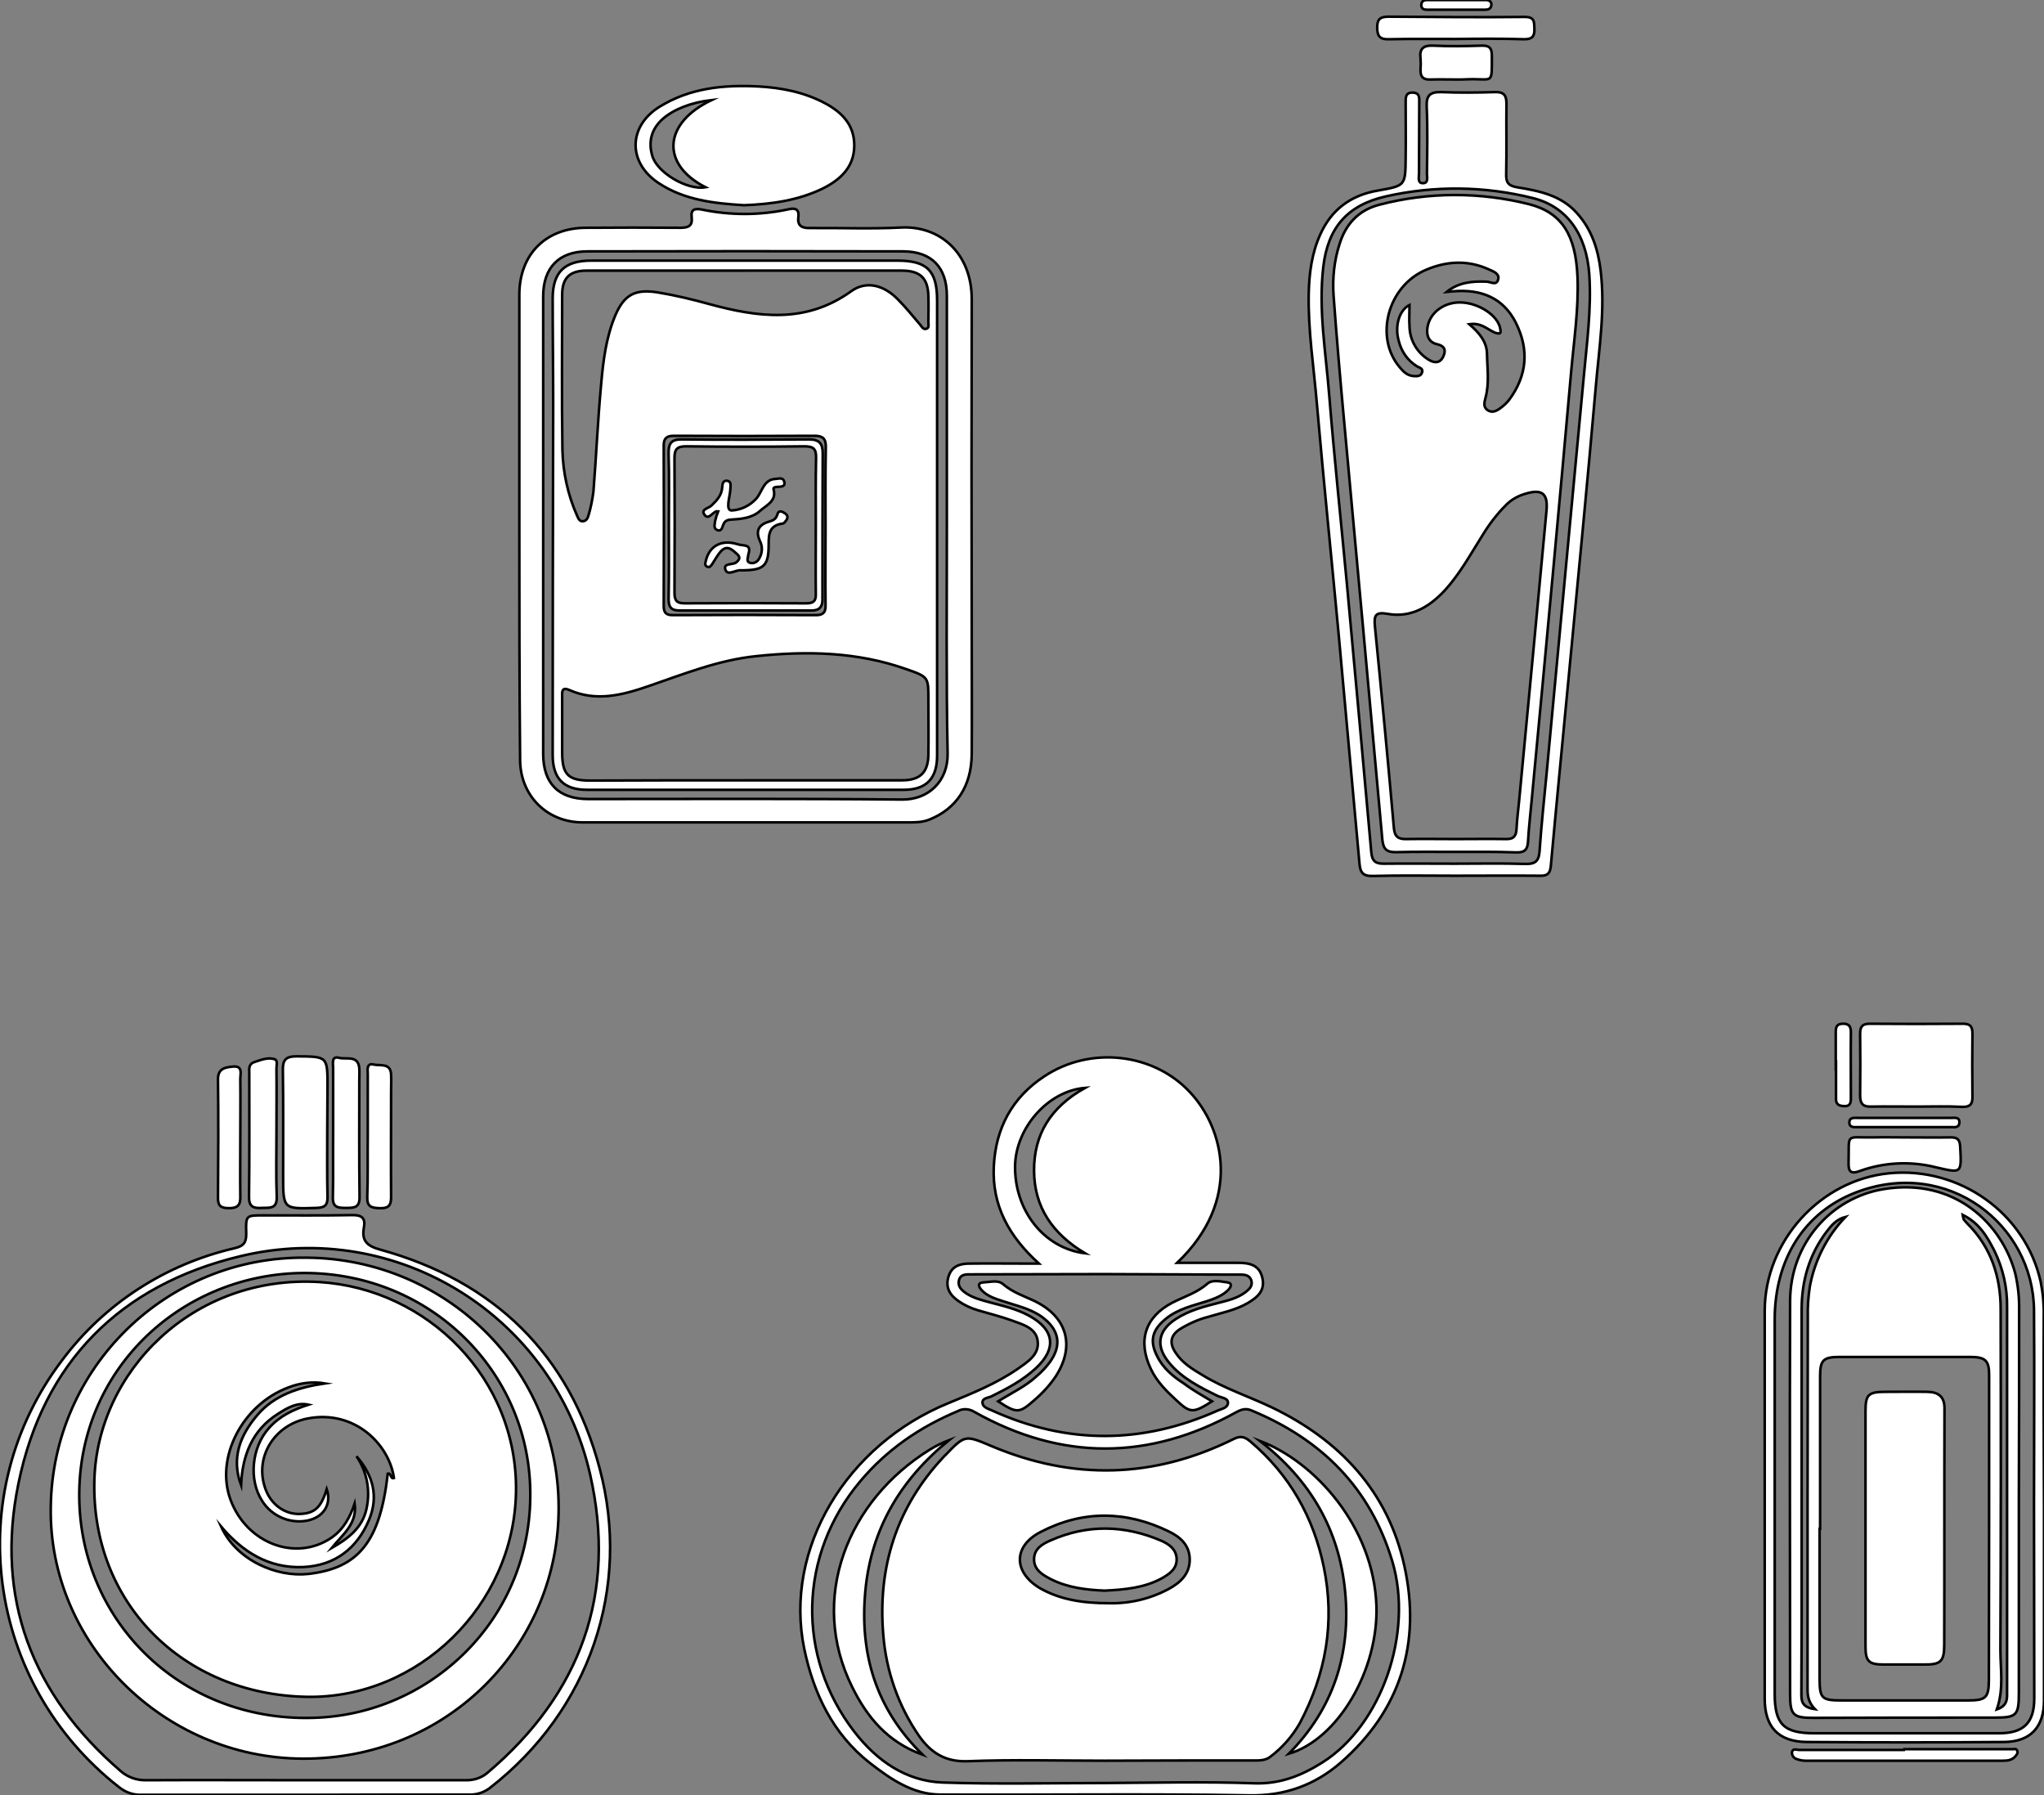<?xml version="1.0" encoding="utf-8"?>
<!-- Generator: Adobe Illustrator 24.1.0, SVG Export Plug-In . SVG Version: 6.00 Build 0)  -->
<svg version="1.1" id="图层_1" xmlns="http://www.w3.org/2000/svg" xmlns:xlink="http://www.w3.org/1999/xlink" x="0px" y="0px"
	 viewBox="0 0 797 699.9" style="enable-background:new 0 0 797 699.9;" xml:space="preserve">
<rect x="0" y="0" width="797" height="699.9" fill="#808080" stroke="none"/>
<style type="text/css">
	.st0{fill:#FFFFFF;stroke:#000000;stroke-miterlimit:10;}
</style>
<path id="XCC0033M1Color7_1_" class="st0" d="M459,492.3c8.5,0,16,0,23.5,0c4.4,0,8.5,0.6,9.7,5.8c1.2,5-1.8,7.6-5.7,9.9
	c-4.8,2.8-10.3,3.8-15.5,5.4c-3.9,1-7.6,2.7-11,4.8c-3.6,2.4-4.1,5.4-1.7,9c2.6,4.1,6.6,6.5,10.6,8.9c8.5,5.2,18.1,8.3,27.1,12.6
	c26.5,12.8,45.2,32.7,51.6,61.8c6.6,29.9-1.4,56.3-24.9,76.7c-9.9,8.6-21.7,13-35.7,12.7c-40.1-0.7-80.3-0.1-120.5-0.3
	c-10.7-0.1-19.3-6.1-27.3-12.3c-14.4-11.3-21.9-26.9-25.6-44.5c-8.1-39,16.5-79.6,56.2-95.8c9.2-3.8,18.5-7.5,26.8-13.2
	c4-2.8,8.8-5.7,8-11.1c-0.6-5-5.9-6.4-10-7.9c-4.4-1.6-8.9-2.7-13.3-4c-2.7-0.8-5.3-2-7.6-3.6c-3.3-2.3-5.1-5.2-3.9-9.4
	s4.5-5.2,8.2-5.2c7.5-0.1,15,0,22.5,0h4.6c-11.9-10.8-18.3-22.8-17.6-37.8s7.2-27,19.7-35.2c18.1-12,42.7-9,56.8,6.2
	C477.2,439.8,484.5,468,459,492.3z M430.4,695.1L430.4,695.1c19.5-0.1,39-0.6,58.5,0.1c10.2,0.4,18.6-3,26.7-8.1
	c23.2-14.6,35.6-50.6,27.3-78.4c-8.6-28.7-27.6-47.5-54.8-58.8c-2.3-1-3.9-0.5-6,0.6c-34.1,18.9-68.2,19-102.2-0.1
	c-1.9-1.2-4.4-1.4-6.4-0.3c-14.8,6.2-27.7,15-38.1,27.4c-24,28.6-25.1,68.1-2.2,97.7c8.6,11.1,20,19.2,34.4,19.7
	C388.4,695.6,409.4,695.1,430.4,695.1z M430.8,496.7L430.8,496.7l-52,0.1c-2,0-4.3-0.2-4.9,2.4c-0.5,2.3,1,3.7,2.7,4.9
	c2.8,1.9,6,2.7,9.3,3.6c5.3,1.4,10.6,2.6,15.5,5.3c9.8,5.4,10.7,12.8,2.5,20.4c-5.1,4.7-11.1,7.9-17.2,10.9
	c-1.3,0.7-3.8,0.6-3.6,2.7c0.2,1.7,2.3,2.2,3.8,2.9c29.3,13.3,58.6,13.1,87.9,0c1.5-0.7,4.1-1,4-3.2c-0.1-1.7-2.5-1.8-4-2.5
	c-6.9-3.4-13.8-6.8-18.8-12.8c-5.5-6.5-4.6-12.6,2.5-17.2c5.2-3.4,11.2-4.9,17.1-6.4c3.5-0.9,7.1-1.8,10.1-4.1
	c1.4-1.1,2.9-2.4,2.2-4.6c-0.7-1.9-2.3-2.2-4.1-2.2c-1.5,0-3,0-4.5,0L430.8,496.7z M423.1,424.1c-14.6,1.2-27,15.7-27.3,30.3
	c-0.3,17.3,11.1,32.2,27.3,34.2c-12.7-7.6-19.8-18-19.9-32.1S409.5,431.7,423.1,424.1z"/>
<path id="X3FD6FFM2Gra3OT22" class="st0" d="M202.5,204.9c0-30,0-60,0-90c0-15.6,10.2-26,25.8-26.1c12.3-0.1,24.7-0.1,37,0
	c3.1,0,4.8-0.7,4.4-4.1c-0.4-3.2,1.3-3.5,4-3c11.1,2.3,22.6,2.3,33.7-0.1c2.6-0.6,4.3-0.2,3.9,3.1c-0.5,3.8,2,4.3,5,4.2
	c11.7-0.1,23.3,0.4,35-0.2c15.3-0.8,27.6,10.1,27.6,27.9c-0.1,44.3-0.1,88.6,0,132.9c0,14.8,0.1,29.6,0,44.5
	c-0.1,12.5-6,21.3-16.5,25.5c-2.7,1.1-5.5,1.1-8.3,1.1c-42.3,0-84.6,0-126.9,0c-13.9,0-24.3-10.4-24.4-24.3
	C202.5,265.9,202.5,235.4,202.5,204.9z M369.2,205.2c0-30,0-60,0-89.9c0-11.1-6-17.2-16.8-17.3c-41.1-0.1-82.3-0.1-123.4,0
	c-11.1,0-17.2,6.4-17.2,17.5c0,59.5,0,118.9,0,178.4c0,11.5,6,17.6,17.5,17.6c40.8,0,81.6-0.2,122.4,0.2c10.6,0.1,18-7.4,17.8-18
	C368.9,264.2,369.2,234.7,369.2,205.2z"/>
<path id="XF37FFFM2Gra3OT19_1_" class="st0" d="M567.3,341.4c-10.7,0-21.3-0.2-32,0.1c-3.9,0.1-4.9-1.4-5.2-4.8
	c-2.7-29.7-5.4-59.4-8.1-89.1c-2.8-30-5.9-60-8.5-90c-1.2-14.4-3.5-28.8-3.2-43.3c0.2-7.9,1.2-15.6,4.5-22.9
	c4.4-9.8,12-15.3,22.4-17.1c10.7-1.9,10.8-1.8,10.9-12.6c0.1-7.2,0-14.3,0-21.5c0-2-0.2-4.2,2.8-4.1c2.8,0.1,2.5,2.2,2.5,4
	c0,9.2-0.1,18.3-0.1,27.5c0,1.4-0.6,3.7,1.3,3.8c2.5,0.2,1.8-2.3,1.8-3.8c0.1-8.7,0.3-17.3-0.1-26c-0.2-4.5,1.4-5.8,5.7-5.7
	c7,0.3,14,0.2,21,0c3.2-0.1,4.4,1.1,4.4,4.4c-0.1,9.2,0.1,18.3-0.1,27.5c-0.1,3.2,0.7,4.6,4.2,5.2c8.6,1.4,17.2,3.1,23.4,10.1
	c5.7,6.3,8.2,14,9.2,22.2c1.9,15.4-0.6,30.6-1.9,45.8c-3.2,36.8-6.8,73.6-10.3,110.4c-2.4,25.4-4.9,50.7-7.2,76.1
	c-0.3,3-1.4,3.9-4.3,3.8C589.3,341.3,578.3,341.4,567.3,341.4L567.3,341.4z M567.2,336.7L567.2,336.7c9.2,0,18.3-0.2,27.5,0.1
	c3.7,0.1,5.3-0.9,5.6-4.8c0.7-10.3,1.8-20.6,2.8-30.9c2.5-26.4,4.9-52.7,7.4-79.1c2.3-24.9,4.7-49.7,7-74.6
	c1.2-13.4,3.1-26.8,2.2-40.4c-1.1-15.8-8.9-26.6-22.1-29.8c-18.8-4.7-38.5-4.9-57.4-0.6c-14.8,3.4-22.4,12.1-24.2,27.3
	c-2,16.9,1,33.6,2.3,50.3c2,24.6,4.6,49.1,6.9,73.6c3.2,34.8,6.4,69.7,9.5,104.5c0.3,3.5,1.8,4.5,5.1,4.4
	C549,336.6,558.1,336.7,567.2,336.7L567.2,336.7z"/>
<path id="X6AA9FFM1Gra8OT29_2_" class="st0" d="M118.6,699.7c-21.2,0-42.3,0-63.5,0c-3.2,0.1-6.2-1-8.7-3
	c-51.8-40.5-61.8-114.3-22.2-166.4c16.5-22.1,40.4-37.5,67.3-43.7c3.9-0.9,4.6-2.6,4.5-6.1c-0.2-6.7,0-6.7,6.7-6.7
	c11.5,0,23,0.1,34.5-0.1c3.8-0.1,5.4,1.1,4.7,4.8c-1,5.4,1.4,7.3,6.5,8.7c44.4,12.3,73.6,40.8,85.4,85.2
	c12.4,46.3-3.8,94.4-42.9,124.7c-2.4,1.8-5.4,2.7-8.4,2.5C161.2,699.6,139.9,699.6,118.6,699.7L118.6,699.7z M119,694L119,694
	c20.8,0,41.6,0,62.5,0c3.2,0.1,6.3-0.9,8.7-3c36.3-30.8,50.4-69.8,39.9-116.2c-14-61.6-75.1-99.8-136.3-85.1
	C46.9,500.9,16.9,531,7.2,578.3C-2,622.9,12.4,660.6,47,690.4c2.7,2.4,6.3,3.7,10,3.6C77.7,693.9,98.3,694,119,694z"/>
<path id="XCCFFC7M2Color21_2_" class="st0" d="M290.1,80c-11.4-0.7-23.2-1.9-33.4-8.7c-12-8-11.8-22.1,0.5-29.7
	c11.8-7.3,25-8.6,38.5-7.9c9,0.5,17.8,2.2,25.9,6.5c6.8,3.6,11.6,8.6,11.5,16.7c-0.1,8.4-5.6,13.3-12.5,16.7
	C311.2,78.1,301,79.6,290.1,80z M277.5,39c-8,0.9-14.7,3.6-18.9,7.2c-4.5,3.9-5.9,8.8-4.3,14.4C256,67.2,268,74.3,275.1,73
	C257.6,64.1,258.5,48,277.5,39z"/>
<path id="X05E8E2M2Color11_2_" class="st0" d="M797,586.5c0,25.5,0,51,0,76.5c0,10.2-5.2,16-15.5,16.1c-25.7,0.2-51.3,0.2-77,0
	c-11-0.1-16.4-5.8-16.4-16.8c0-50.5,0-101,0-151.4c0.1-27.2,21.8-50.9,48.5-53.5c27.5-2.7,53.2,15.6,59.1,42.3
	c0.9,4.4,1.3,8.9,1.2,13.4C796.8,537.5,796.9,562.1,797,586.5L797,586.5z M793.1,586.1c0-25.1,0.2-50.3,0-75.4
	c-0.3-33.2-33.5-59.5-69.3-45.9c-20.4,7.8-31.8,26.3-31.8,49.6c0,48.6,0,97.3,0,145.9c0,11.9,3.5,15.4,15.5,15.4h71.9
	c9.6,0,13.8-4,13.8-13.6C793.2,636.8,793.1,611.5,793.1,586.1L793.1,586.1z"/>
<path id="X66FFFFM1Color16_4_" class="st0" d="M747.1,431.4c-5.8,0-11.7-0.1-17.5,0c-3.3,0.1-4.3-1.2-4.3-4.4c0.1-8,0.1-16,0-24
	c0-2.8,0.9-3.9,3.7-3.9c12.1,0.1,24.3,0.1,36.4,0c2.9,0,3.7,1.1,3.7,3.9c-0.1,8.1-0.1,16.3,0,24.5c0.1,3-1,4.1-4,4
	C759.1,431.2,753.1,431.4,747.1,431.4z"/>
<path id="X7B05C1M2Color9_4_" class="st0" d="M127.6,441.5c0,8.3-0.1,16.7,0.1,25c0.1,3.3-1,4.3-4.3,4.4c-13,0.4-13,0.5-13-12.6
	c0-13.6,0.1-27.3-0.1-41c-0.1-4.1,1.1-5.5,5.4-5.5c12,0.1,12,0,12,11.7C127.7,429.5,127.6,435.5,127.6,441.5z"/>
<path id="X7B05C1M2Color9_3_" class="st0" d="M107.8,442c0,8.1-0.2,16.3,0.1,24.5c0.2,4.8-2.6,4.3-5.7,4.4c-3.4,0.2-5.2-0.4-5.1-4.5
	c0.2-16,0.1-31.9,0.1-47.9c0-1.8-0.4-3.7,2.1-4.5s5.1-1.9,7.7-1.1c1.4,0.4,0.8,2.3,0.8,3.6C107.9,425,107.8,433.5,107.8,442z"/>
<path id="X7B05C1M2Color9_2_" class="st0" d="M129.9,441.5c0-8.3,0-16.7,0-25c0-1.8-0.8-5,2.4-4.1c2.7,0.7,7.4-1.2,7.8,4.1
	c0.1,1.7,0,3.3,0,5c0,15-0.1,30,0.1,45c0.1,4.3-2,4.4-5.2,4.4c-3.2,0-5.4-0.1-5.2-4.4C130,458.2,129.8,449.8,129.9,441.5
	L129.9,441.5z"/>
<path id="X7B05C1M2Color9_1_" class="st0" d="M143.4,442.8c0-8,0-16,0-24c0-1.6-0.6-4.5,2.3-3.8c2.4,0.6,6.6-0.8,6.8,3.9
	c0.1,2.2,0,4.3,0,6.5c0,13.8-0.1,27.6,0,41.4c0,3.4-1.3,4.3-4.4,4.2c-3.2-0.1-5-0.5-4.9-4.3C143.5,458.7,143.3,450.7,143.4,442.8
	L143.4,442.8z"/>
<path id="X66FFFFM1Color16_3_" class="st0" d="M742.8,443.4c6,0,12,0.1,17.9,0c2.5,0,3.4,0.8,3.6,3.4c0.6,10.9,0.7,10.6-9.7,8.2
	c-9.7-2.4-20-1.9-29.4,1.5c-3.7,1.4-4.5,0-4.4-3.2c0.3-11.9-1.5-9.7,9.5-9.9C734.5,443.3,738.6,443.4,742.8,443.4z"/>
<path id="XF37FFFM2Gra3OT19" class="st0" d="M567.5,15.2c-8.7,0-17.3-0.1-26,0.1c-3.6,0.1-4.5-1.3-4.5-4.7c0-3.5,1.6-4.1,4.6-4.1
	c17.6,0.1,35.3,0.3,52.9,0.1c3.9,0,3.7,1.9,3.8,4.6c0.1,2.9-0.8,4.1-3.9,4.1C585.4,15,576.4,15.1,567.5,15.2L567.5,15.2z"/>
<path id="X7B05C1M2Color9" class="st0" d="M93.7,443.2c0,7.8-0.1,15.6,0,23.4c0.1,3.2-1.1,4.4-4.3,4.4s-4.5-0.8-4.4-4.2
	c0.1-15.3,0.2-30.6,0-45.9c-0.1-4.4,2.8-4.8,5.8-5.1c4-0.4,2.9,2.8,2.9,4.8C93.8,428.3,93.7,435.8,93.7,443.2z"/>
<path id="XF37FFFM2Gra2OT20_2_" class="st0" d="M568,31c-3.3,0-6.7-0.1-10,0c-3,0.2-4.3-1-4.1-4.1c0.1-1.3,0.1-2.7,0-4
	c-0.5-3.9,1-5.3,5.1-5.1c6.1,0.3,12.3,0.2,18.5,0c2.8-0.1,4.2,0.5,4.2,3.8c0,11.7,0.6,9-9.1,9.3C571,31,569.4,31,568,31z"/>
<path id="X05E8E2M2Color11_1_" class="st0" d="M742.5,681.9c14.1,0,28.2,0,42.3,0c0.7,0,1.4-0.3,1.7,0.5c0.5,0.9-0.1,1.6-0.6,2.2
	c-1.3,1.6-3.1,1.8-5,1.8c-25.6,0-51.2,0-76.8,0c-1.2,0-2.3-0.2-3.4-0.6c-1.2-0.3-2-1.4-2-2.6c0.3-1.8,1.8-1,2.8-1
	c13.6,0,27.3,0,40.9,0L742.5,681.9z"/>
<path id="X05E8E2M2Color11" class="st0" d="M715.8,415.4c0-4.3,0-8.6,0-13c0-1.9,0.3-3.2,2.6-3.3s3.3,0.8,3.3,3.2
	c-0.1,8.6,0,17.3,0,25.9c0,1.9-0.4,3.2-2.8,3c-2-0.1-3.1-0.8-3-3c0-4.3,0-8.6,0-13L715.8,415.4z"/>
<path id="X66FFFFM1Color16_2_" class="st0" d="M743,439.4c-6.2,0-12.3,0-18.5,0c-1.4,0-3.4,0.3-3.4-1.8s2-1.8,3.4-1.8
	c12.1,0,24.3,0,36.4,0c1.4,0,3.3-0.4,3.1,2c-0.2,1.9-1.8,1.6-3.1,1.6C755,439.4,749,439.4,743,439.4z"/>
<path id="XF37FFFM2Gra2OT20_1_" class="st0" d="M568,3.8c-3.8,0-7.6,0-11.4,0c-1.2,0-2.4-0.2-2.4-1.8s1.1-2,2.3-2
	c7.6,0,15.2,0,22.9,0c1.3,0,2.3,0.7,2.1,2.1s-1.3,1.7-2.5,1.7L568,3.8z"/>
<path id="XCC0033M1Color7" class="st0" d="M430.6,686.4c-17.8,0-35.6-0.5-53.4,0.2c-8.7,0.3-14.3-3.4-18.8-9.8
	c-8.1-11.7-12.9-25.4-14-39.6c-2.2-26.3,5.2-49.7,23.5-69.2c0.2-0.2,0.4-0.5,0.7-0.7c7.7-8,7.7-7.9,17.9-3.6
	c31.9,13.5,63.4,12.7,94.5-2.7c2.9-1.5,4.6-0.7,6.6,1c15.3,13,24.6,29.5,28.6,49c4.4,21.4,0.8,41.6-9.4,60.8
	c-2.9,5.1-6.8,9.5-11.4,13c-2,1.6-4.3,1.5-6.7,1.5C469.2,686.3,449.9,686.3,430.6,686.4L430.6,686.4z M432.4,625
	c8.1,0.2,16.1-1.7,23.2-5.5c4.5-2.4,8.3-5.8,8.3-11.5s-3.8-8.9-8.2-11c-16.6-8.1-33.5-8.3-49.9,0.2c-10.9,5.6-10.7,15.8-0.2,22
	C413.4,623.6,422.1,625,432.4,625z"/>
<path id="X990000M2Color5_4_" class="st0" d="M359.8,684.1c-13.8-5-21.7-14.7-27.5-26.4c-17.2-34.6-1.8-72.8,30.3-92.6
	c2.4-1.5,4.9-2.7,7.5-3.7c-18.9,15.3-30.5,34.7-32.7,59S341.4,666.1,359.8,684.1z"/>
<path id="X990000M2Color5_3_" class="st0" d="M502.5,683.7c17.5-17.7,24.3-39.1,22-63.2S511,577,491.2,561.7
	c21.5,8.1,44.4,33.5,45.5,64.3C537.5,651,521.8,678,502.5,683.7z"/>
<path id="X990000M2Color5_2_" class="st0" d="M472.6,546.3c-7.4,4.7-8.5,4.7-14.1-0.6c-3.8-3.5-7.4-7.1-9.7-11.9
	c-5.3-11-2.4-20.4,8.4-26c4.5-2.3,9.5-3.8,13.5-7.3c2-1.8,5.2-0.9,7.7-0.6s1.4,2.1,0.4,3.1c-2.3,2.2-5.3,3.3-8.3,4.3
	c-5.5,1.7-11.2,3-15.9,6.8c-5.4,4.4-6.5,8.7-3.3,14.8c2.3,4.6,6.2,7.8,10.4,10.5C465,541.9,468.6,543.9,472.6,546.3z"/>
<path id="X990000M2Color5_1_" class="st0" d="M389.2,546.3c5.4-3.4,10.7-5.8,15-9.8c1.9-1.6,3.6-3.4,5.1-5.4
	c4.9-6.7,3.7-12.8-3-17.7c-4.6-3.3-10-4.4-15.1-6.1c-3-1-6.1-1.9-8.3-4.2c-1.4-1.5-2-3.1,0.9-3.2c2.4-0.1,5.3-1,7.3,0.7
	c3.8,3.3,8.4,4.7,12.7,6.8c12.4,6.2,15.4,17.4,7.9,29.1c-2.4,3.6-5.4,6.8-8.7,9.6C397.4,551,396.4,551,389.2,546.3z"/>
<path id="X66FF00M1Gra8Co17" class="st0" d="M365.4,205.1c0,29.8,0,59.6,0,89.5c0,8.9-4.2,13.3-13,13.3c-41.2,0-82.3,0-123.5,0
	c-9.1,0-13.4-4.4-13.4-13.6c0-45.6,0.1-91.3,0.2-136.9c0-13.7-0.2-27.3-0.2-41c0-10.3,4.6-14.8,15-14.8h119.4
	c11.6,0,15.5,3.9,15.5,15.6C365.4,146.4,365.4,175.8,365.4,205.1z M290.2,304.2c20.5,0,41,0,61.5,0c7.1,0,10.3-3.1,10.3-10.3
	c0.1-7,0-14,0-21c0-8.9,0.1-9-8.5-12c-19.1-6.8-38.8-7.2-58.7-5.1c-14.6,1.5-28,6.9-41.7,11.6c-10.1,3.5-20.5,6.3-31.1,1.6
	c-3.2-1.4-2.8,1-2.8,2.8c0,7.2,0,14.3,0,21.5c0,8.6,2.3,11,10.9,11C250.2,304.2,270.2,304.2,290.2,304.2L290.2,304.2z M290.7,105.5
	L290.7,105.5c-20.7,0-41.3,0-62,0c-6.6,0-9.5,2.9-9.5,9.4c0,20.1-0.2,40.3,0.1,60.4c0.2,8.8,2.1,17.6,5.7,25.7
	c0.5,1.1,0.9,2.3,2.3,2.2c1.4-0.1,1.9-1.3,2.2-2.4c0.9-3,1.5-6.1,1.9-9.2c1.1-13.9,1.7-27.9,3-41.8c0.8-9.1,1.9-18.2,5.5-26.8
	c3.5-8.2,7.8-10.4,16.6-9c6.7,1.1,13.4,2.7,19.9,4.5c19.1,5.2,37.7,7.8,55.4-4.9c5.9-4.3,12.7-2.5,18.1,2.9c3.2,3.2,6,6.7,8.9,10.1
	c0.6,0.7,1.1,1.9,2.3,1.6c1.3-0.3,0.9-1.6,0.9-2.5c0-3.3,0.1-6.7,0-10c-0.1-7.2-3.1-10.2-10.4-10.2
	C331.3,105.5,311,105.5,290.7,105.5L290.7,105.5z M321.9,205.4L321.9,205.4c0-10.3-0.1-20.6,0.1-31c0.1-3.3-1.1-4.5-4.3-4.5
	c-18.3,0.1-36.7,0.1-55,0c-2.7,0-3.9,0.9-3.9,3.8c0.1,20.8,0.1,41.6,0,62.5c0,2.5,0.8,3.6,3.4,3.6c18.7-0.1,37.3-0.1,56,0
	c2.7,0,3.8-1,3.7-3.9C321.8,225.7,321.9,215.5,321.9,205.4L321.9,205.4z"/>
<path id="XF37FFFM2Gra2OT20" class="st0" d="M567.6,332.1c-7.7,0-15.3-0.1-23,0.1c-3.7,0.1-5.2-0.9-5.6-4.9
	c-4.9-54.4-9.9-108.7-14.9-163.1c-1.5-16.2-2.9-32.5-4.1-48.8c-0.5-6.8,0.2-13.7,2.3-20.2c2.4-7.8,7.4-13.3,15.6-15.4
	c19.1-5,39.2-5,58.3-0.2c12.9,3.3,18.2,12.1,18.9,28.3c0.5,12.5-1.4,24.9-2.5,37.3c-2.2,24.7-4.4,49.4-6.7,74.1
	c-2.8,30.7-5.7,61.3-8.6,92c-0.5,5.6-1.2,11.3-1.5,16.9c-0.2,3.3-1.6,4.2-4.7,4.1C583.2,332,575.4,332.1,567.6,332.1L567.6,332.1z
	 M567.6,327.1L567.6,327.1c6.5,0,13-0.1,19.5,0c2.7,0.1,4-0.8,4.2-3.6c0.2-3.6,0.6-7.3,1-10.9c3.6-37.8,7.2-75.6,10.7-113.4
	c0.7-7.1-1.9-8.8-8.9-6.5c-2.5,0.8-4.9,2.2-6.8,4.1c-3.5,3.5-6.6,7.5-9.2,11.8c-4.6,7.3-8.8,15-14.6,21.4c-5.9,6.4-13.2,11-22.5,9.3
	c-4.6-0.8-5.3,0.5-4.9,4.8c2.6,26.2,5.1,52.4,7.4,78.6c0.3,3.6,1.8,4.5,5,4.4C555,327,561.2,327.1,567.6,327.1L567.6,327.1z
	 M564.1,113.8c4.7-3.8,10-4.2,15.5-4c1.6,0,4,1.8,4.6-1c0.5-2.1-1.9-3-3.5-3.7c-8.2-3.8-16.5-3.4-24.7,0.1
	c-14.9,6.3-20.2,26.3-10.2,38c1.4,1.7,2.9,3.2,5.3,3.4c1.3,0.1,2.9,0.2,3.4-1.4s-1-1.8-2-2.4c-3.6-2.2-6.1-5.8-7.1-9.9
	c-1.7-6,0.3-12.1,4.2-14c0,2.8-0.2,5.6,0,8.4c0.1,5.3,2.9,10.1,7.4,12.9c2.4,1.5,4.6,1.4,5.8-1.3c1-2.2,0.7-4-2.4-4.7
	c-3.3-0.7-4.3-3.4-3.8-6.6c0.9-5.7,6.4-9.8,12.8-9.7c7.2,0.1,14.9,5.2,15.6,10.4c0.1,0.7,0.3,1.5-0.4,1.7c-0.8,0-1.6-0.2-2.3-0.6
	c-2.7-1.3-5-3.7-9.4-3c4,3.4,6.8,6.9,6.9,11.4c0.1,5.8,1,11.6-0.6,17.4c-0.4,1.6-0.9,3.4,0.7,4.6c1.8,1.3,3.5,0.5,5-0.6
	c1.4-1,2.6-2.1,3.6-3.4c7-9.5,7.8-19.6,2.5-30.1c-4.7-9.2-13-13.2-24.7-12.1L564.1,113.8z"/>
<path id="X6AA9FFM1Gra8OT29_1_" class="st0" d="M119.7,490.3c54.6,0.4,100.9,44.9,98,102.6c-2.5,50.7-44.3,92.9-99.6,92.7
	c-54.6-0.2-99.3-45.3-98.3-98.2c0.7-54.3,45.3-97.8,99.6-97.1C119.5,490.2,119.6,490.2,119.7,490.3z M116.4,496.3
	c-46.8,1.3-85.8,38.2-85.5,87.1c0.3,49.3,40.8,88.9,93.4,86.2c45.3-2.3,84.4-40.3,82.4-90.6C204.9,532.7,165.8,495.1,116.4,496.3
	L116.4,496.3z"/>
<path id="X66FFFFM1Color16_1_" class="st0" d="M787.2,582.8c0,25.7,0,51.3,0,77c0,9-0.8,9.8-9.6,9.8c-23.5,0-46.9,0-70.4,0.1
	c-8,0-9.2-1-9.2-9.2c0-51.1-0.2-102.3,0-153.4c0.1-22.4,16-40.1,36.3-43.5c28.1-4.7,46.5,13.8,51.5,32.9c1.1,4.7,1.6,9.5,1.5,14.3
	C787.3,534.9,787.3,558.9,787.2,582.8L787.2,582.8z M709.7,596h-0.2c0,19.3,0,38.7,0,58c0,8.2,0.7,8.9,8.8,8.9c16.3,0,32.7,0,49,0
	c7,0,8.2-1,8.2-8c0.1-39.7,0.1-79.3,0.1-119c0-5.5-1.5-6.9-7.3-6.9c-17,0-34,0-51,0c-6.4,0-7.6,1.2-7.6,7.6
	C709.7,556.3,709.7,576.2,709.7,596z M778.6,666.4c4.4-1.5,4-4.4,4-7.2c0-49.9,0-99.9,0-149.8c0.1-7.5-1.6-14.9-4.9-21.7
	c-2.8-5.5-5.9-10.9-12.4-14.1c0.1,0.6,0.2,1.2,0.4,1.8c0.4,0.5,0.9,1,1.3,1.5c9.3,9.2,13.1,20.7,13.1,33.5
	c0.1,44.3,0.1,88.6-0.1,132.8C780,650.8,781.4,658.4,778.6,666.4L778.6,666.4z M719.6,474.4c-3.5,0.9-5.5,3.3-7.4,5.8
	c-6.8,9-9.7,19.2-9.7,30.3c0,40.5,0,80.9,0,121.4c0,9.5-0.1,19-0.1,28.4c0,2.6,0,5.3,5.3,6c-3.1-3.2-2.9-6.2-2.9-9.1
	c0-48,0-95.9,0.1-143.8c-0.1-4,0.2-8,0.8-11.9C707.6,491.3,712.4,481.9,719.6,474.4L719.6,474.4z"/>
<path id="X990000M2Color5" class="st0" d="M430.7,620.1c-7-0.3-14.4-1.1-21.2-4.6c-3-1.6-6.3-3.5-6.3-7.6s3.2-6,6.5-7.4
	c14.3-6.3,28.7-6,43,0.1c3,1.3,6,3.3,6.1,7.2s-3,5.9-5.8,7.5C446.2,619,438.7,619.7,430.7,620.1z"/>
<path id="X376600M2Color16" class="st0" d="M260.8,204.9c0-9.3,0.2-18.7-0.1-28c-0.1-4,1-5.7,5.3-5.6c16.5,0.2,33,0.1,49.5,0
	c4,0,5.3,1.7,5.3,5.4c-0.1,19-0.1,38-0.1,57c0,2.9-1.2,4.3-4.2,4.3c-17.2,0-34.3,0-51.5,0c-3.2,0-4.3-1.2-4.3-4.5
	C260.9,223.9,260.8,214.4,260.8,204.9L260.8,204.9z M318.1,205c0-8.8-0.1-17.7,0.1-26.5c0.1-3.6-1.1-4.5-4.6-4.5
	c-15.3,0.2-30.7,0.2-46,0c-3.5,0-4.6,1-4.6,4.5c0.1,17.5,0.1,35,0,52.5c0,2.9,0.7,4.2,3.9,4.2c15.8-0.1,31.6-0.1,47.5,0
	c2.8,0,3.8-0.9,3.7-3.7C318,222.7,318.1,213.8,318.1,205L318.1,205z"/>
<path id="X6AA9FFM1Gra8OT29" class="st0" d="M119.8,661.5c-48.6-0.8-84.4-36.9-83-84.6c1.2-42.1,38.3-80.1,87.8-77.1
	c42.1,2.6,77.4,37.7,76.6,81.9S163.1,662.2,119.8,661.5z M86.2,595.1c6,13.3,21.8,19.8,33.9,18.5c19.8-2.2,28.1-12.7,31.1-39.1
	c1.5-0.4,0.9,2.2,2.4,1.7c-1.7-12.8-15.1-26.8-33.7-23.2c-13,2.5-21,15.3-16.3,27.7c2.2,5.9,7.5,9.7,13.3,9.5s8.3-2.5,10.5-9.7
	c2,5.9-1.2,11-7.6,12.3c-6.9,1.3-13.9-1.8-17.6-7.7c-5.3-8.2-4.1-20.8,2.6-28.3c4.2-4.8,9.6-7.3,15.5-9.2c-4.6-1-8.3,1.3-11.8,3.5
	C98.3,557.5,94.5,567.4,94,579c-3.9-10.6-0.4-19.4,6.3-27.3c6.7-7.9,16.3-10.9,26.4-12.4c-4.8-0.8-9.7-0.2-14.3,1.6
	c-17.9,6.7-28.6,27.4-22.5,43.8c6.3,17,25.4,24.2,39.3,14.8c4.8-3.3,7.3-8.1,9.1-13.4c1.1,8-4.8,12.2-9,17.4
	c6.3-3.6,12-7.8,13.6-15.3c1.6-7.1,0.2-14.5-3.9-20.5c6.5,7.4,8.7,15.7,4.9,24.8c-4.7,11.2-13.3,17.8-25.6,18.4
	C104.7,611.5,94.5,604.9,86.2,595.1z"/>
<path id="X66FFFFM1Color16" class="st0" d="M727.4,595.6c0-15.2,0-30.3,0-45.5c0-6.4,1.1-7.5,7.7-7.5c5.5,0,11-0.1,16.5,0
	c4.3,0.1,6.7,1.9,6.6,6.7c-0.1,30.6,0,61.3-0.1,91.9c0,6.6-1.4,7.8-8.1,7.7c-5.2,0-10.3,0-15.5,0c-5.8,0-7.1-1.2-7.1-7
	C727.4,626.5,727.4,611.1,727.4,595.6L727.4,595.6z"/>
<path id="XCCFFC7M2Color21_1_" class="st0" d="M291.8,216.1c-0.1,1.4-1.1,3,1,3.4c1.4,0.2,2.7-0.6,3.3-1.9c1.2-2.1,1.3-4.6,0.2-6.7
	c-1.6-3.6-0.8-6.1,3.1-7.4c1.6-0.5,3.1-0.8,3.7-2.9c0.5-2,2.1-1.1,3.1-0.4c1.2,0.9,1,2,0.1,3c-0.3,0.4-0.7,0.9-1.1,0.9
	c-6.1,0.8-5.4,5.3-5.5,9.6c-0.2,6.7-2.1,8.4-8.9,8.6c-0.7,0-1.3,0.1-2,0c-2-0.1-5,2.2-5.9-0.1c-1.1-2.8,2.7-1.9,4.1-2.9
	c1.4-1.1,1.8-2.1,0.4-3.3c-1.7-1.5-3.6-3.6-6-1.4c-1.5,1.5-2.5,3.5-3.7,5.3c-0.5,0.7-1,1.5-2,1s-0.7-1.4-0.5-2.2
	c1.4-6,6.2-8.4,12.2-6.6C289.8,213,293.2,211.8,291.8,216.1z"/>
<path id="XCCFFC7M2Color21" class="st0" d="M280,199.4c-0.3,0-0.5-0.1-0.6-0.1c-1.6,0.5-3.1,3.4-4.6,1.5c-1.8-2.3,1.5-2.6,2.6-3.7
	c2.1-2,4-4,4.2-7.1c0.1-1.1,0.2-2.7,1.8-2.6c1.9,0.2,1.4,1.9,1.4,3.2c0,0.3-0.1,0.7-0.1,1c-0.3,2.7-1.8,7.4,0.6,7.4
	c3.6-0.2,6.9-1.8,9.4-4.4c2.5-2.6,2.9-7.7,7.7-7.9c1.3-0.1,3-0.7,3.4,1.1c0.5,2-1.2,1.9-2.6,2c-0.7,0-1.7,0.2-1.6,0.8
	c1.4,4.8-2.9,6.4-5.3,8.6c-2.7,2.5-6.7,3.1-10.4,3.3c-1.9,0.1-3.2,0.2-3.9,2.1c-0.4,1.1-0.7,2.6-2.2,2.1c-1.7-0.6-1.1-2.2-1-3.4
	C279.1,201.9,279.5,200.6,280,199.4z"/>
</svg>
